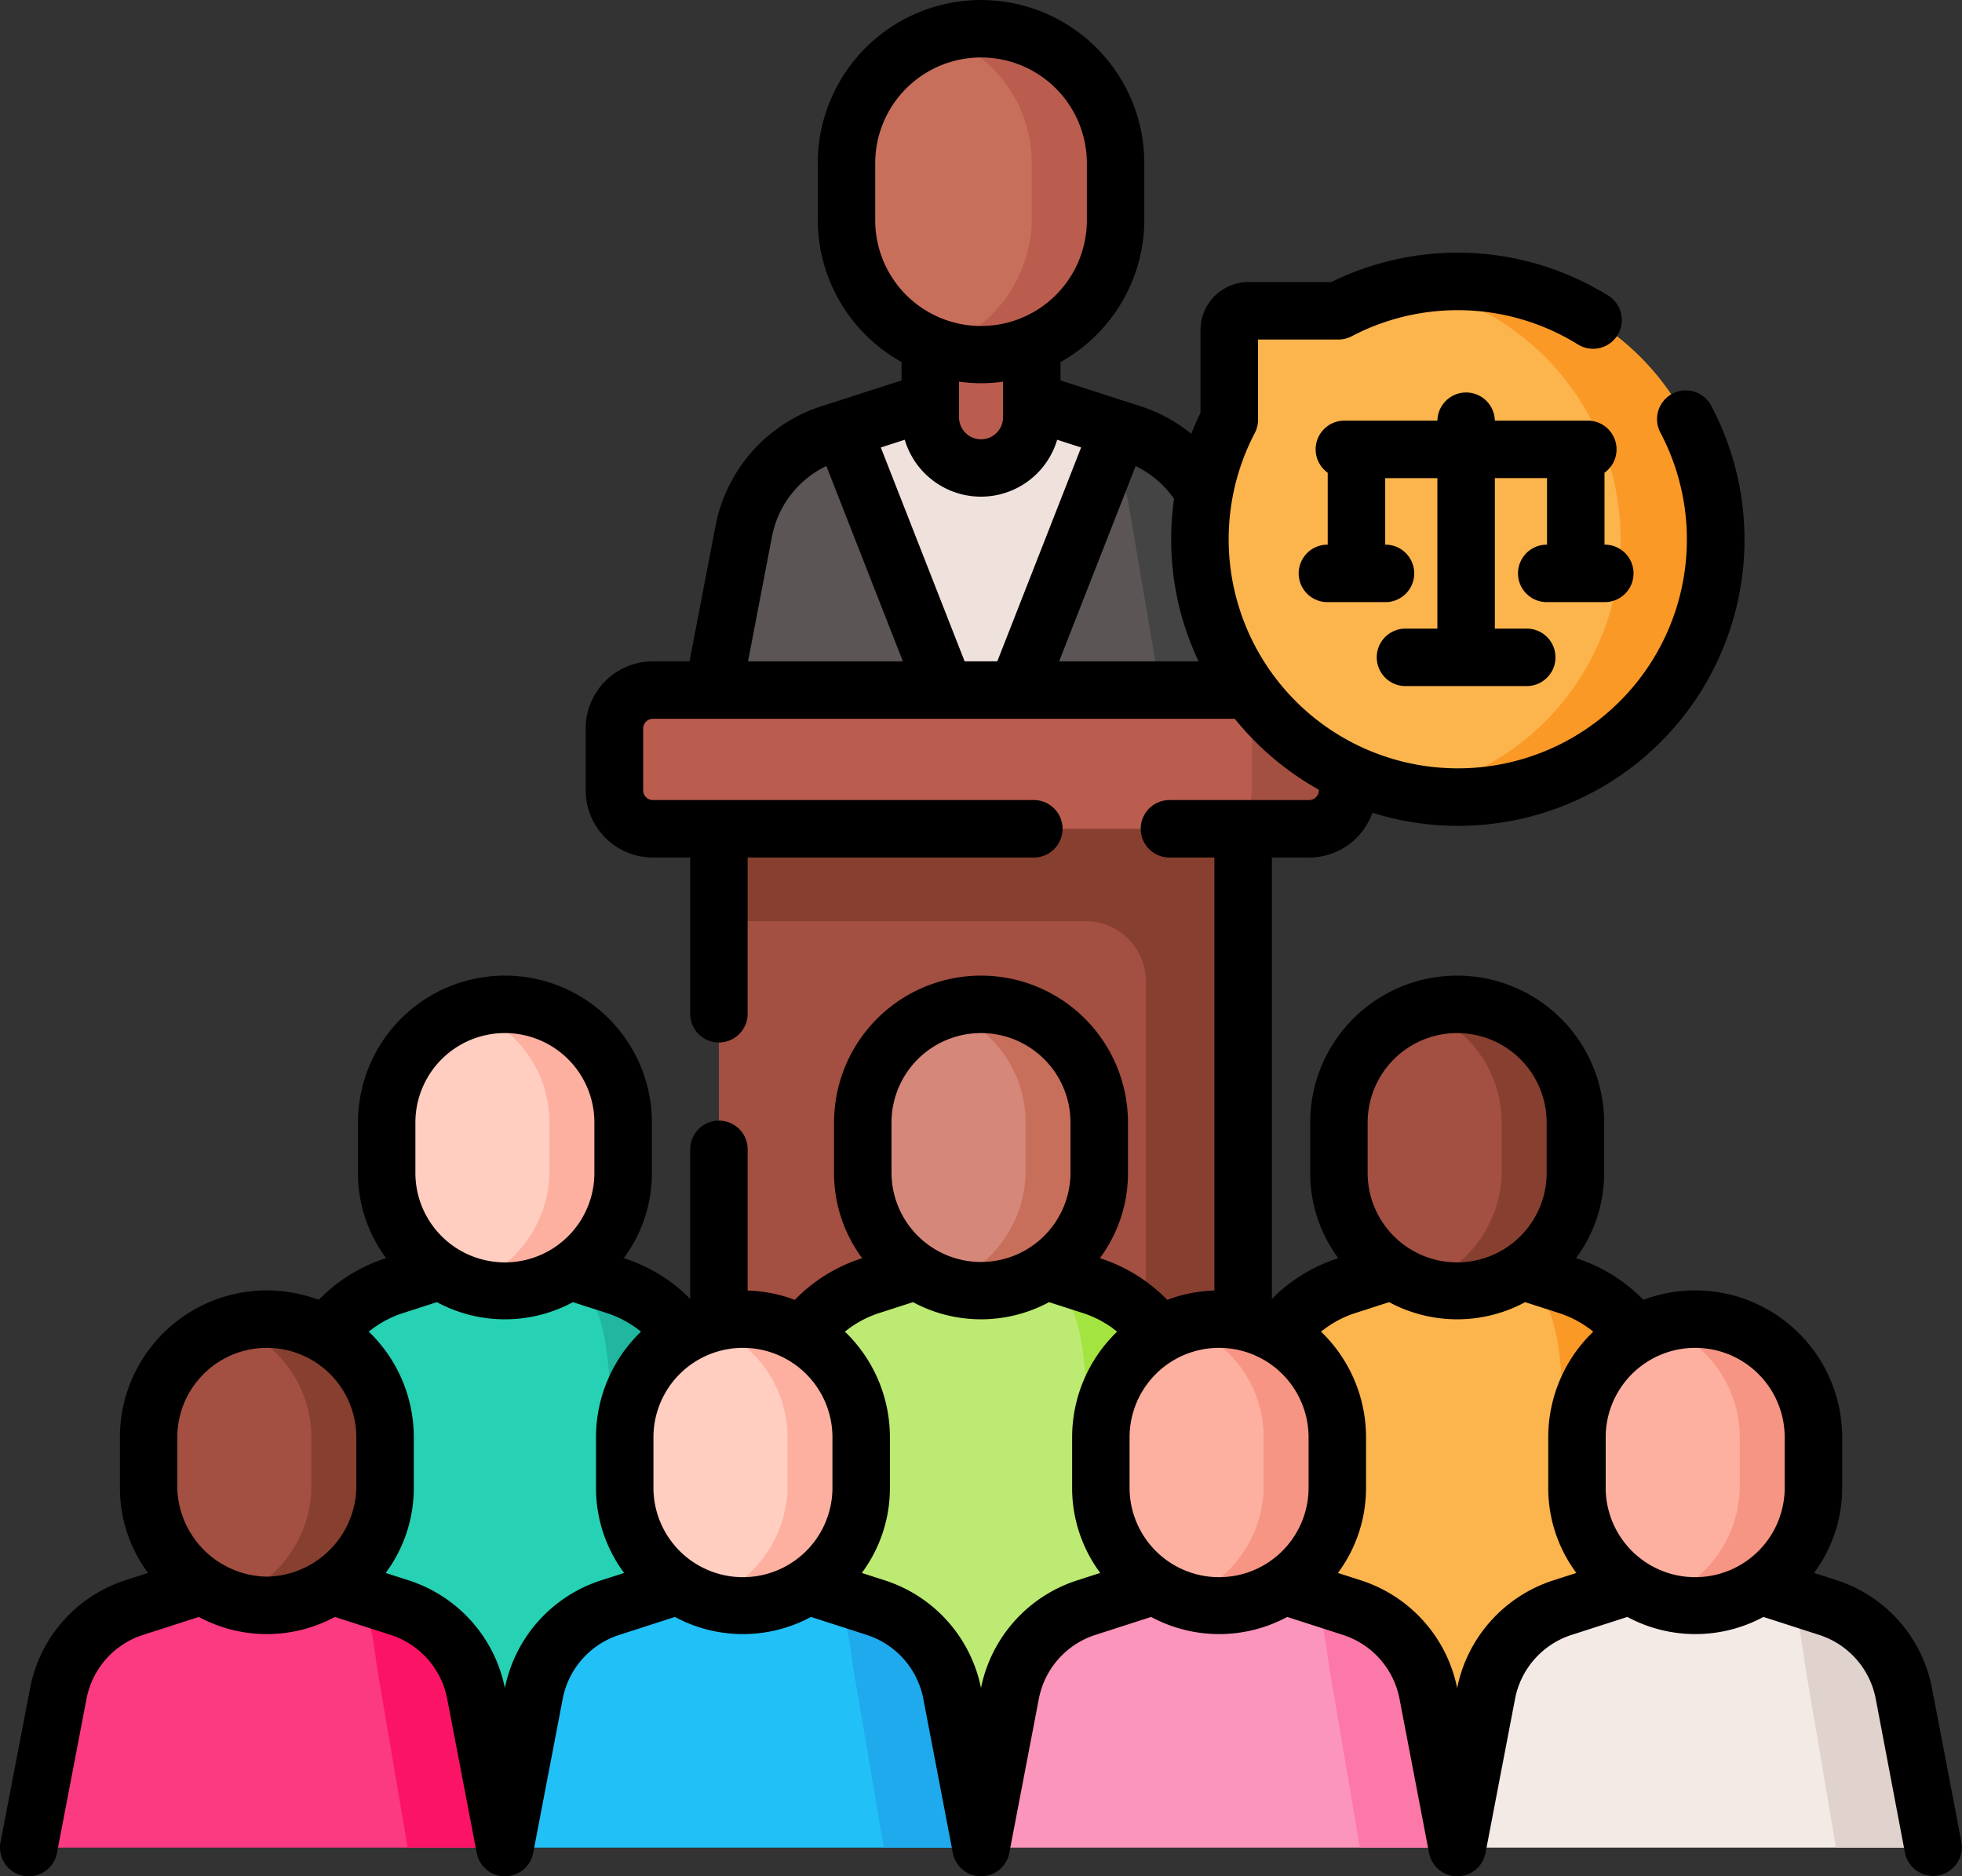 <svg xmlns="http://www.w3.org/2000/svg" width="180.239" height="172.411" viewBox="0 0 180.239 172.411">
  <rect x="0" y="0" width="180.239" height="172.411" fill="#333333" stroke="none"/>
  <g id="civics-icon" transform="translate(0.002 -11.118)">
    <g id="Group_153" data-name="Group 153" transform="translate(2.639 13.757)">
      <g id="Group_89" data-name="Group 89" transform="translate(62.589)">
        <g id="Group_88" data-name="Group 88">
          <g id="Group_87" data-name="Group 87">
            <g id="Group_86" data-name="Group 86">
              <g id="Group_85" data-name="Group 85">
                <g id="Group_84" data-name="Group 84">
                  <g id="Group_83" data-name="Group 83" transform="translate(0 25.466)">
                    <g id="Group_82" data-name="Group 82">
                      <path id="Path_509" data-name="Path 509" d="M235.077,141.187H185.3l3.089-16.124a11.759,11.759,0,0,1,7.944-8.98l13.857-4.464,13.857,4.464a11.76,11.76,0,0,1,7.944,8.98Z" transform="translate(-185.298 -104.344)" fill="#5b5555"/>
                      <path id="Path_510" data-name="Path 510" d="M296.34,146.163h-8.164l-3.087-18.175a13.4,13.4,0,0,0-5.245-8.692l5.463,1.76a11.77,11.77,0,0,1,7.945,8.98Z" transform="translate(-246.561 -109.319)" fill="#444"/>
                      <path id="Path_511" data-name="Path 511" d="M245.339,115.7l-12.684,32.381L219.971,115.7l12.684-4.091Z" transform="translate(-207.765 -104.34)" fill="#efe2dd"/>
                      <path id="Path_512" data-name="Path 512" d="M252.083,90.954v10.241a4.661,4.661,0,1,1-9.322,0V90.954Z" transform="translate(-222.532 -90.954)" fill="#ba5d4f"/>
                    </g>
                  </g>
                  <path id="Path_513" data-name="Path 513" d="M233.247,18.618a12.361,12.361,0,0,0-12.361,12.361V36.35a12.363,12.363,0,0,0,24.723,0V30.979A12.361,12.361,0,0,0,233.247,18.618Z" transform="translate(-208.358 -18.617)" fill="#c86f5c"/>
                  <path id="Path_514" data-name="Path 514" d="M261.277,30.978v5.369a12.557,12.557,0,0,1-12.361,12.2,11.848,11.848,0,0,1-3.851-.645,12.58,12.58,0,0,0,8.51-11.556V30.978a12.369,12.369,0,0,0-8.51-11.754,12.374,12.374,0,0,1,16.212,11.754Z" transform="translate(-224.025 -18.614)" fill="#ba5d4f"/>
                </g>
              </g>
            </g>
          </g>
        </g>
      </g>
      <g id="Group_90" data-name="Group 90" transform="translate(53.803 60.77)">
        <path id="Path_515" data-name="Path 515" d="M187.6,220.691h48.159v58.034H187.6Z" transform="translate(-178.004 -210.324)" fill="#a34f41"/>
        <path id="Path_516" data-name="Path 516" d="M235.759,220.694v58.032h-8.924V237.107a5.546,5.546,0,0,0-5.546-5.546H187.6V220.694Z" transform="translate(-178.004 -210.326)" fill="#873f30"/>
        <path id="Path_517" data-name="Path 517" d="M224.158,203.989H163.873a3.533,3.533,0,0,1-3.533-3.533v-5.681a3.533,3.533,0,0,1,3.533-3.533h60.286a3.533,3.533,0,0,1,3.533,3.533v5.681a3.533,3.533,0,0,1-3.533,3.533Z" transform="translate(-160.34 -191.243)" fill="#ba5d4f"/>
        <path id="Path_518" data-name="Path 518" d="M328.989,194.775v5.682a3.534,3.534,0,0,1-3.531,3.534h-8.787a3.534,3.534,0,0,0,3.531-3.534v-5.682a3.531,3.531,0,0,0-3.531-3.531h8.787A3.531,3.531,0,0,1,328.989,194.775Z" transform="translate(-261.639 -191.244)" fill="#a34f41"/>
      </g>
      <g id="Group_115" data-name="Group 115" transform="translate(21.87 89.645)">
        <g id="Group_98" data-name="Group 98" transform="translate(43.739)">
          <g id="Group_97" data-name="Group 97">
            <g id="Group_96" data-name="Group 96">
              <g id="Group_95" data-name="Group 95">
                <g id="Group_94" data-name="Group 94">
                  <g id="Group_93" data-name="Group 93">
                    <g id="Group_92" data-name="Group 92" transform="translate(0 22.581)">
                      <g id="Group_91" data-name="Group 91">
                        <path id="Path_519" data-name="Path 519" d="M237.614,389.225H193.875l3.176-37.8a12.372,12.372,0,0,1,8.535-10.74l10.158-3.272,10.158,3.272a12.372,12.372,0,0,1,8.535,10.74Z" transform="translate(-193.875 -337.413)" fill="#bcea73"/>
                        <path id="Path_520" data-name="Path 520" d="M287.547,392.347h-9.072L275.3,352.433c-.343-4.312-.912-8.1-4.361-10.2l4.9,1.577a12.37,12.37,0,0,1,8.534,10.739Z" transform="translate(-243.809 -340.534)" fill="#a3e440"/>
                      </g>
                    </g>
                    <path id="Path_521" data-name="Path 521" d="M236.007,273.271a10.862,10.862,0,0,0-10.861,10.861v4.719a10.862,10.862,0,0,0,21.723,0v-4.719A10.862,10.862,0,0,0,236.007,273.271Z" transform="translate(-214.138 -273.27)" fill="#d5887a"/>
                    <path id="Path_522" data-name="Path 522" d="M260.634,284.132v4.717a11.033,11.033,0,0,1-10.861,10.721A10.408,10.408,0,0,1,246.39,299a11.053,11.053,0,0,0,7.477-10.154v-4.717A10.868,10.868,0,0,0,246.39,273.8a10.872,10.872,0,0,1,14.244,10.328Z" transform="translate(-227.903 -273.268)" fill="#c86f5c"/>
                  </g>
                </g>
              </g>
            </g>
          </g>
        </g>
        <g id="Group_106" data-name="Group 106" transform="translate(87.479)">
          <g id="Group_105" data-name="Group 105">
            <g id="Group_104" data-name="Group 104">
              <g id="Group_103" data-name="Group 103">
                <g id="Group_102" data-name="Group 102">
                  <g id="Group_101" data-name="Group 101">
                    <g id="Group_100" data-name="Group 100" transform="translate(0 22.581)">
                      <g id="Group_99" data-name="Group 99">
                        <path id="Path_523" data-name="Path 523" d="M361.867,389.225H318.128l3.176-37.8a12.372,12.372,0,0,1,8.535-10.74L340,337.413l10.158,3.272a12.372,12.372,0,0,1,8.535,10.74Z" transform="translate(-318.128 -337.413)" fill="#fcb44d"/>
                        <path id="Path_524" data-name="Path 524" d="M411.8,392.347h-9.072l-3.177-39.914c-.343-4.312-.912-8.1-4.361-10.2l4.9,1.577a12.37,12.37,0,0,1,8.534,10.739Z" transform="translate(-368.061 -340.534)" fill="#fb9927"/>
                      </g>
                    </g>
                    <path id="Path_525" data-name="Path 525" d="M360.259,273.271A10.862,10.862,0,0,0,349.4,284.132v4.719a10.862,10.862,0,0,0,21.723,0v-4.719A10.862,10.862,0,0,0,360.259,273.271Z" transform="translate(-338.39 -273.27)" fill="#a34f41"/>
                    <path id="Path_526" data-name="Path 526" d="M384.887,284.132v4.717a11.033,11.033,0,0,1-10.861,10.721,10.408,10.408,0,0,1-3.384-.566,11.053,11.053,0,0,0,7.477-10.154v-4.717a10.868,10.868,0,0,0-7.477-10.328,10.872,10.872,0,0,1,14.244,10.328Z" transform="translate(-352.156 -273.268)" fill="#873f30"/>
                  </g>
                </g>
              </g>
            </g>
          </g>
        </g>
        <g id="Group_114" data-name="Group 114">
          <g id="Group_113" data-name="Group 113">
            <g id="Group_112" data-name="Group 112">
              <g id="Group_111" data-name="Group 111">
                <g id="Group_110" data-name="Group 110">
                  <g id="Group_109" data-name="Group 109">
                    <g id="Group_108" data-name="Group 108" transform="translate(0 22.581)">
                      <g id="Group_107" data-name="Group 107">
                        <path id="Path_527" data-name="Path 527" d="M113.366,389.225H69.627l3.176-37.8a12.372,12.372,0,0,1,8.535-10.74L91.5,337.413l10.158,3.272a12.372,12.372,0,0,1,8.535,10.74Z" transform="translate(-69.627 -337.413)" fill="#27d1b3"/>
                        <path id="Path_528" data-name="Path 528" d="M163.312,392.347h-9.075l-3.177-39.914c-.343-4.312-.909-8.095-4.355-10.2l4.893,1.577a12.373,12.373,0,0,1,8.537,10.739Z" transform="translate(-119.571 -340.534)" fill="#20b69f"/>
                      </g>
                    </g>
                    <path id="Path_529" data-name="Path 529" d="M111.758,273.271A10.862,10.862,0,0,0,100.9,284.132v4.719a10.862,10.862,0,0,0,21.723,0v-4.719A10.862,10.862,0,0,0,111.758,273.271Z" transform="translate(-89.889 -273.27)" fill="#ffcec0"/>
                    <path id="Path_530" data-name="Path 530" d="M136.386,284.132v4.717a11.033,11.033,0,0,1-10.861,10.721,10.408,10.408,0,0,1-3.384-.566,11.053,11.053,0,0,0,7.477-10.154v-4.717a10.868,10.868,0,0,0-7.477-10.328,10.872,10.872,0,0,1,14.244,10.328Z" transform="translate(-103.655 -273.268)" fill="#fdb0a0"/>
                  </g>
                </g>
              </g>
            </g>
          </g>
        </g>
      </g>
      <g id="Group_151" data-name="Group 151" transform="translate(0 118.57)">
        <g id="Group_132" data-name="Group 132">
          <g id="Group_123" data-name="Group 123">
            <g id="Group_122" data-name="Group 122">
              <g id="Group_121" data-name="Group 121">
                <g id="Group_120" data-name="Group 120">
                  <g id="Group_119" data-name="Group 119">
                    <g id="Group_118" data-name="Group 118">
                      <g id="Group_117" data-name="Group 117" transform="translate(0 22.581)">
                        <g id="Group_116" data-name="Group 116">
                          <path id="Path_531" data-name="Path 531" d="M51.241,445.56H7.5l2.714-14.167A10.332,10.332,0,0,1,17.2,423.5l12.175-3.922L41.547,423.5a10.333,10.333,0,0,1,6.98,7.891Z" transform="translate(-7.502 -419.58)" fill="#fb3a82"/>
                          <path id="Path_532" data-name="Path 532" d="M105.069,449.933H96.136l-2.713-15.97c-.544-3.2-.476-5.939-2.849-7.637l4.8,1.546a10.341,10.341,0,0,1,6.981,7.891Z" transform="translate(-61.331 -423.951)" fill="#fb1466"/>
                        </g>
                      </g>
                      <path id="Path_533" data-name="Path 533" d="M49.633,355.437A10.862,10.862,0,0,0,38.772,366.3v4.719a10.862,10.862,0,0,0,21.723,0V366.3A10.862,10.862,0,0,0,49.633,355.437Z" transform="translate(-27.764 -355.436)" fill="#a34f41"/>
                      <path id="Path_534" data-name="Path 534" d="M74.261,366.3v4.717A11.033,11.033,0,0,1,63.4,381.736a10.407,10.407,0,0,1-3.384-.566,11.053,11.053,0,0,0,7.477-10.154V366.3a10.868,10.868,0,0,0-7.477-10.328A10.872,10.872,0,0,1,74.261,366.3Z" transform="translate(-41.53 -355.434)" fill="#873f30"/>
                    </g>
                  </g>
                </g>
              </g>
            </g>
          </g>
          <g id="Group_131" data-name="Group 131" transform="translate(43.739)">
            <g id="Group_130" data-name="Group 130">
              <g id="Group_129" data-name="Group 129">
                <g id="Group_128" data-name="Group 128">
                  <g id="Group_127" data-name="Group 127">
                    <g id="Group_126" data-name="Group 126">
                      <g id="Group_125" data-name="Group 125" transform="translate(0 22.581)">
                        <g id="Group_124" data-name="Group 124">
                          <path id="Path_535" data-name="Path 535" d="M175.489,445.56H131.75l2.714-14.167a10.333,10.333,0,0,1,6.98-7.891l12.175-3.922,12.175,3.922a10.333,10.333,0,0,1,6.98,7.891Z" transform="translate(-131.75 -419.58)" fill="#21c1f8"/>
                          <path id="Path_536" data-name="Path 536" d="M229.32,449.933h-8.933l-2.713-15.97c-.544-3.2-.476-5.939-2.849-7.637l4.8,1.546a10.333,10.333,0,0,1,6.978,7.891Z" transform="translate(-185.581 -423.951)" fill="#1faaee"/>
                        </g>
                      </g>
                      <path id="Path_537" data-name="Path 537" d="M173.882,355.437A10.862,10.862,0,0,0,163.021,366.3v4.719a10.862,10.862,0,0,0,21.723,0V366.3A10.862,10.862,0,0,0,173.882,355.437Z" transform="translate(-152.013 -355.436)" fill="#ffcec0"/>
                      <path id="Path_538" data-name="Path 538" d="M198.509,366.3v4.717a11.033,11.033,0,0,1-10.861,10.721,10.408,10.408,0,0,1-3.384-.566,11.053,11.053,0,0,0,7.477-10.154V366.3a10.868,10.868,0,0,0-7.477-10.328A10.872,10.872,0,0,1,198.509,366.3Z" transform="translate(-165.778 -355.434)" fill="#fdb0a0"/>
                    </g>
                  </g>
                </g>
              </g>
            </g>
          </g>
        </g>
        <g id="Group_141" data-name="Group 141" transform="translate(87.478)">
          <g id="Group_140" data-name="Group 140">
            <g id="Group_139" data-name="Group 139">
              <g id="Group_138" data-name="Group 138">
                <g id="Group_137" data-name="Group 137">
                  <g id="Group_136" data-name="Group 136">
                    <g id="Group_135" data-name="Group 135">
                      <g id="Group_134" data-name="Group 134" transform="translate(0 22.581)">
                        <g id="Group_133" data-name="Group 133">
                          <path id="Path_539" data-name="Path 539" d="M299.738,445.56H256l2.714-14.167a10.333,10.333,0,0,1,6.98-7.891l12.175-3.922,12.175,3.922a10.333,10.333,0,0,1,6.98,7.891Z" transform="translate(-255.999 -419.58)" fill="#fc95bb"/>
                          <path id="Path_540" data-name="Path 540" d="M353.571,449.933h-8.933l-2.716-15.97c-.541-3.2-.473-5.939-2.845-7.637l4.8,1.546a10.343,10.343,0,0,1,6.978,7.891Z" transform="translate(-309.831 -423.951)" fill="#fc78a8"/>
                        </g>
                      </g>
                      <path id="Path_541" data-name="Path 541" d="M298.131,355.437A10.862,10.862,0,0,0,287.27,366.3v4.719a10.862,10.862,0,0,0,21.723,0V366.3A10.862,10.862,0,0,0,298.131,355.437Z" transform="translate(-276.262 -355.436)" fill="#fdb0a0"/>
                      <path id="Path_542" data-name="Path 542" d="M322.758,366.3v4.717A11.033,11.033,0,0,1,311.9,381.736a10.408,10.408,0,0,1-3.384-.566,11.053,11.053,0,0,0,7.477-10.154V366.3a10.868,10.868,0,0,0-7.477-10.328A10.872,10.872,0,0,1,322.758,366.3Z" transform="translate(-290.027 -355.434)" fill="#f69583"/>
                    </g>
                  </g>
                </g>
              </g>
            </g>
          </g>
        </g>
        <g id="Group_150" data-name="Group 150" transform="translate(131.217)">
          <g id="Group_149" data-name="Group 149">
            <g id="Group_148" data-name="Group 148">
              <g id="Group_147" data-name="Group 147">
                <g id="Group_146" data-name="Group 146">
                  <g id="Group_145" data-name="Group 145">
                    <g id="Group_144" data-name="Group 144">
                      <g id="Group_143" data-name="Group 143" transform="translate(0 22.581)">
                        <g id="Group_142" data-name="Group 142">
                          <path id="Path_543" data-name="Path 543" d="M423.988,445.56H380.249l2.714-14.167a10.333,10.333,0,0,1,6.98-7.891l12.175-3.922,12.175,3.922a10.332,10.332,0,0,1,6.98,7.891Z" transform="translate(-380.249 -419.58)" fill="#f3eae6"/>
                          <path id="Path_544" data-name="Path 544" d="M477.822,449.933h-8.933l-2.716-15.97c-.541-3.2-.473-5.939-2.845-7.637l4.8,1.546a10.344,10.344,0,0,1,6.978,7.891Z" transform="translate(-434.082 -423.951)" fill="#e0d3ce"/>
                        </g>
                      </g>
                      <path id="Path_545" data-name="Path 545" d="M422.381,355.437A10.862,10.862,0,0,0,411.52,366.3v4.719a10.862,10.862,0,0,0,21.723,0V366.3A10.862,10.862,0,0,0,422.381,355.437Z" transform="translate(-400.512 -355.436)" fill="#fdb0a0"/>
                      <path id="Path_546" data-name="Path 546" d="M447.008,366.3v4.717a11.033,11.033,0,0,1-10.861,10.721,10.407,10.407,0,0,1-3.384-.566,11.053,11.053,0,0,0,7.477-10.154V366.3a10.868,10.868,0,0,0-7.477-10.328A10.872,10.872,0,0,1,447.008,366.3Z" transform="translate(-414.277 -355.434)" fill="#f69583"/>
                    </g>
                  </g>
                </g>
              </g>
            </g>
          </g>
        </g>
      </g>
      <g id="Group_152" data-name="Group 152" transform="translate(107.587 23.22)">
        <path id="Path_547" data-name="Path 547" d="M337.774,84.6a23.605,23.605,0,0,0-11.942,2.681h-8.249a1.76,1.76,0,0,0-1.76,1.76v8.249A23.691,23.691,0,1,0,337.774,84.6Z" transform="translate(-313.122 -84.576)" fill="#fcb44d"/>
        <path id="Path_548" data-name="Path 548" d="M371.648,131.949a23.005,23.005,0,0,1-3.6-.394,23.7,23.7,0,0,0,.007-46.577,23.693,23.693,0,1,1,3.6,46.971Z" transform="translate(-348.709 -84.574)" fill="#fb9927"/>
      </g>
    </g>
    <g id="Group_154" data-name="Group 154" transform="translate(-0.002 11.118)">
      <path id="Path_549" data-name="Path 549" d="M180.189,180.391l-2.714-14.167a12.968,12.968,0,0,0-8.763-9.907l-2.067-.666a13.077,13.077,0,0,0,2.583-7.743V143.19a13.5,13.5,0,0,0-18.263-12.632,14.948,14.948,0,0,0-6.139-3.815l-.049-.016a13.077,13.077,0,0,0,2.583-7.743v-4.719a13.5,13.5,0,0,0-27,0v4.719a13.075,13.075,0,0,0,2.583,7.743l-.049.016a14.951,14.951,0,0,0-6.052,3.728V89.913h3.424a6.178,6.178,0,0,0,5.813-4.115,26.055,26.055,0,0,0,7.007,1.19q.427.013.851.013a26.294,26.294,0,0,0,23.256-38.61,2.64,2.64,0,1,0-4.663,2.477,21.032,21.032,0,0,1-19.28,30.84,21.05,21.05,0,0,1-17.981-30.8,2.64,2.64,0,0,0,.3-1.226V42.318h7.369a2.636,2.636,0,0,0,1.226-.3,20.96,20.96,0,0,1,20.791.751,2.64,2.64,0,0,0,2.785-4.486A26.238,26.238,0,0,0,122.3,37.037h-7.618a4.405,4.405,0,0,0-4.4,4.4v7.618c-.309.629-.59,1.27-.847,1.92a14.424,14.424,0,0,0-4.654-2.528L97.42,46.075v-1.69a14.993,14.993,0,0,0,7.7-12.895v-5.37a15,15,0,0,0-30,0V31.49a14.993,14.993,0,0,0,7.7,12.895v1.69l-7.365,2.373a14.4,14.4,0,0,0-9.727,11L63.341,71.886H59.976A6.18,6.18,0,0,0,53.8,78.059V83.74a6.18,6.18,0,0,0,6.173,6.173H63.4v14.356a2.64,2.64,0,0,0,5.28,0V89.913H94.971a2.64,2.64,0,0,0,0-5.28H59.976a.893.893,0,0,1-.892-.892V78.06a.893.893,0,0,1,.892-.892h53.457a26.6,26.6,0,0,0,7.721,6.517v.056a.894.894,0,0,1-.892.892H107.43a2.64,2.64,0,0,0,0,5.28h4.127V129.7a13.422,13.422,0,0,0-4.332.859,14.951,14.951,0,0,0-6.14-3.815l-.049-.016a13.077,13.077,0,0,0,2.583-7.743v-4.719a13.5,13.5,0,0,0-27,0v4.719a13.077,13.077,0,0,0,2.583,7.743l-.049.016a14.954,14.954,0,0,0-6.139,3.816,13.416,13.416,0,0,0-4.331-.859V116.73a2.64,2.64,0,1,0-5.28,0V130.47a14.952,14.952,0,0,0-6.053-3.728l-.049-.016a13.077,13.077,0,0,0,2.583-7.743v-4.719a13.5,13.5,0,0,0-27,0v4.719a13.077,13.077,0,0,0,2.583,7.743l-.049.016a14.941,14.941,0,0,0-6.139,3.816,13.5,13.5,0,0,0-18.265,12.631v4.719a13.077,13.077,0,0,0,2.583,7.743l-2.066.666a12.969,12.969,0,0,0-8.764,9.907L.045,180.391a2.64,2.64,0,1,0,5.186.993l2.714-14.167a7.69,7.69,0,0,1,5.2-5.874l5.117-1.649a13.18,13.18,0,0,0,12.5,0l5.117,1.649a7.69,7.69,0,0,1,5.2,5.874l2.714,14.167a2.639,2.639,0,0,0,5.183.009l2.717-14.176a7.689,7.689,0,0,1,5.2-5.874L62,159.695a13.18,13.18,0,0,0,12.5,0l5.117,1.649a7.69,7.69,0,0,1,5.2,5.874l2.714,14.167a2.64,2.64,0,0,0,5.183.009l2.717-14.176a7.69,7.69,0,0,1,5.2-5.875l5.116-1.649a13.18,13.18,0,0,0,12.5,0l5.117,1.649a7.689,7.689,0,0,1,5.2,5.874l2.714,14.167a2.64,2.64,0,0,0,5.183.013l2.718-14.18a7.69,7.69,0,0,1,5.2-5.875l5.116-1.648a13.18,13.18,0,0,0,12.5,0l5.117,1.649a7.689,7.689,0,0,1,5.2,5.874L175,181.385a2.641,2.641,0,0,0,5.187-.994ZM88.614,71.887l-7.7-19.652,2.2-.709a7.3,7.3,0,0,0,14,0l2.2.709-7.7,19.652ZM80.4,26.119a9.721,9.721,0,0,1,19.442,0V31.49a9.722,9.722,0,0,1-19.442,0Zm9.721,20.214a14.543,14.543,0,0,0,2.021-.145v3.275a2.021,2.021,0,1,1-4.042,0V46.188A14.535,14.535,0,0,0,90.118,46.333ZM70.911,60.438a9.117,9.117,0,0,1,5-6.5l7.031,17.95H68.717ZM97.294,71.887l7.028-17.942a9.16,9.16,0,0,1,3.532,3.007,26.415,26.415,0,0,0-.246,4.783,26.053,26.053,0,0,0,2.5,10.152H97.294Zm28.343,42.378a8.221,8.221,0,1,1,16.443,0v4.719a8.222,8.222,0,0,1-16.443,0Zm-43.74,0a8.221,8.221,0,1,1,16.442,0v4.719a8.222,8.222,0,0,1-16.442,0Zm-43.739,0a8.221,8.221,0,1,1,16.443,0v4.719a8.222,8.222,0,0,1-16.443,0Zm-21.87,33.644v-4.719a8.221,8.221,0,1,1,16.443,0v4.719a8.366,8.366,0,0,1-8.221,8.082A8.366,8.366,0,0,1,16.288,147.908Zm30.091,18.316a13.117,13.117,0,0,0-8.885-9.907l-2.066-.666a13.078,13.078,0,0,0,2.583-7.743v-4.719a13.458,13.458,0,0,0-4.135-9.71,9.709,9.709,0,0,1,3.155-1.711l3.1-1a13.18,13.18,0,0,0,12.5,0l3.1,1a9.711,9.711,0,0,1,3.154,1.711,13.46,13.46,0,0,0-4.135,9.71v4.719a13.077,13.077,0,0,0,2.583,7.743l-2.066.666A13.116,13.116,0,0,0,46.379,166.224Zm13.648-18.316v-4.719a8.221,8.221,0,1,1,16.443,0v4.719a8.222,8.222,0,0,1-16.443,0Zm30.091,18.316a13.116,13.116,0,0,0-8.885-9.907l-2.066-.666a13.078,13.078,0,0,0,2.583-7.743v-4.719a13.46,13.46,0,0,0-4.134-9.71,9.706,9.706,0,0,1,3.154-1.711l3.1-1a13.18,13.18,0,0,0,12.5,0l3.1,1a9.7,9.7,0,0,1,3.154,1.711,13.459,13.459,0,0,0-4.135,9.71v4.719a13.079,13.079,0,0,0,2.583,7.743L99,156.318a13.115,13.115,0,0,0-8.884,9.906Zm13.648-18.316v-4.719a8.221,8.221,0,1,1,16.443,0v4.719a8.222,8.222,0,0,1-16.443,0Zm30.092,18.316a13.118,13.118,0,0,0-8.886-9.907l-2.067-.666a13.077,13.077,0,0,0,2.583-7.743V143.19a13.459,13.459,0,0,0-4.134-9.709,9.71,9.71,0,0,1,3.155-1.712l3.1-1a13.18,13.18,0,0,0,12.5,0l3.1,1a9.706,9.706,0,0,1,3.153,1.711,13.461,13.461,0,0,0-4.135,9.71v4.719a13.077,13.077,0,0,0,2.583,7.743l-2.066.666a13.112,13.112,0,0,0-8.883,9.906Zm13.647-18.316v-4.719a8.221,8.221,0,1,1,16.443,0v4.719a8.222,8.222,0,0,1-16.443,0Z" transform="translate(0.002 -11.118)"/>
      <path id="Path_550" data-name="Path 550" d="M366.994,127.544v-6.61a2.638,2.638,0,0,0-1.534-4.786h-8.542a2.638,2.638,0,0,0-5.275,0H343.1a2.638,2.638,0,0,0-1.534,4.787v6.61h-.026a2.64,2.64,0,0,0,0,5.28h5.333a2.64,2.64,0,0,0,0-5.28h-.026v-6.115h4.794v13.828h-2.93a2.64,2.64,0,1,0,0,5.28H359.85a2.64,2.64,0,0,0,0-5.28h-2.93V121.429h4.794v6.115h-.026a2.64,2.64,0,1,0,0,5.28h5.333a2.64,2.64,0,1,0,0-5.28h-.026Z" transform="translate(-219.596 -77.497)"/>
    </g>
  </g>
</svg>
